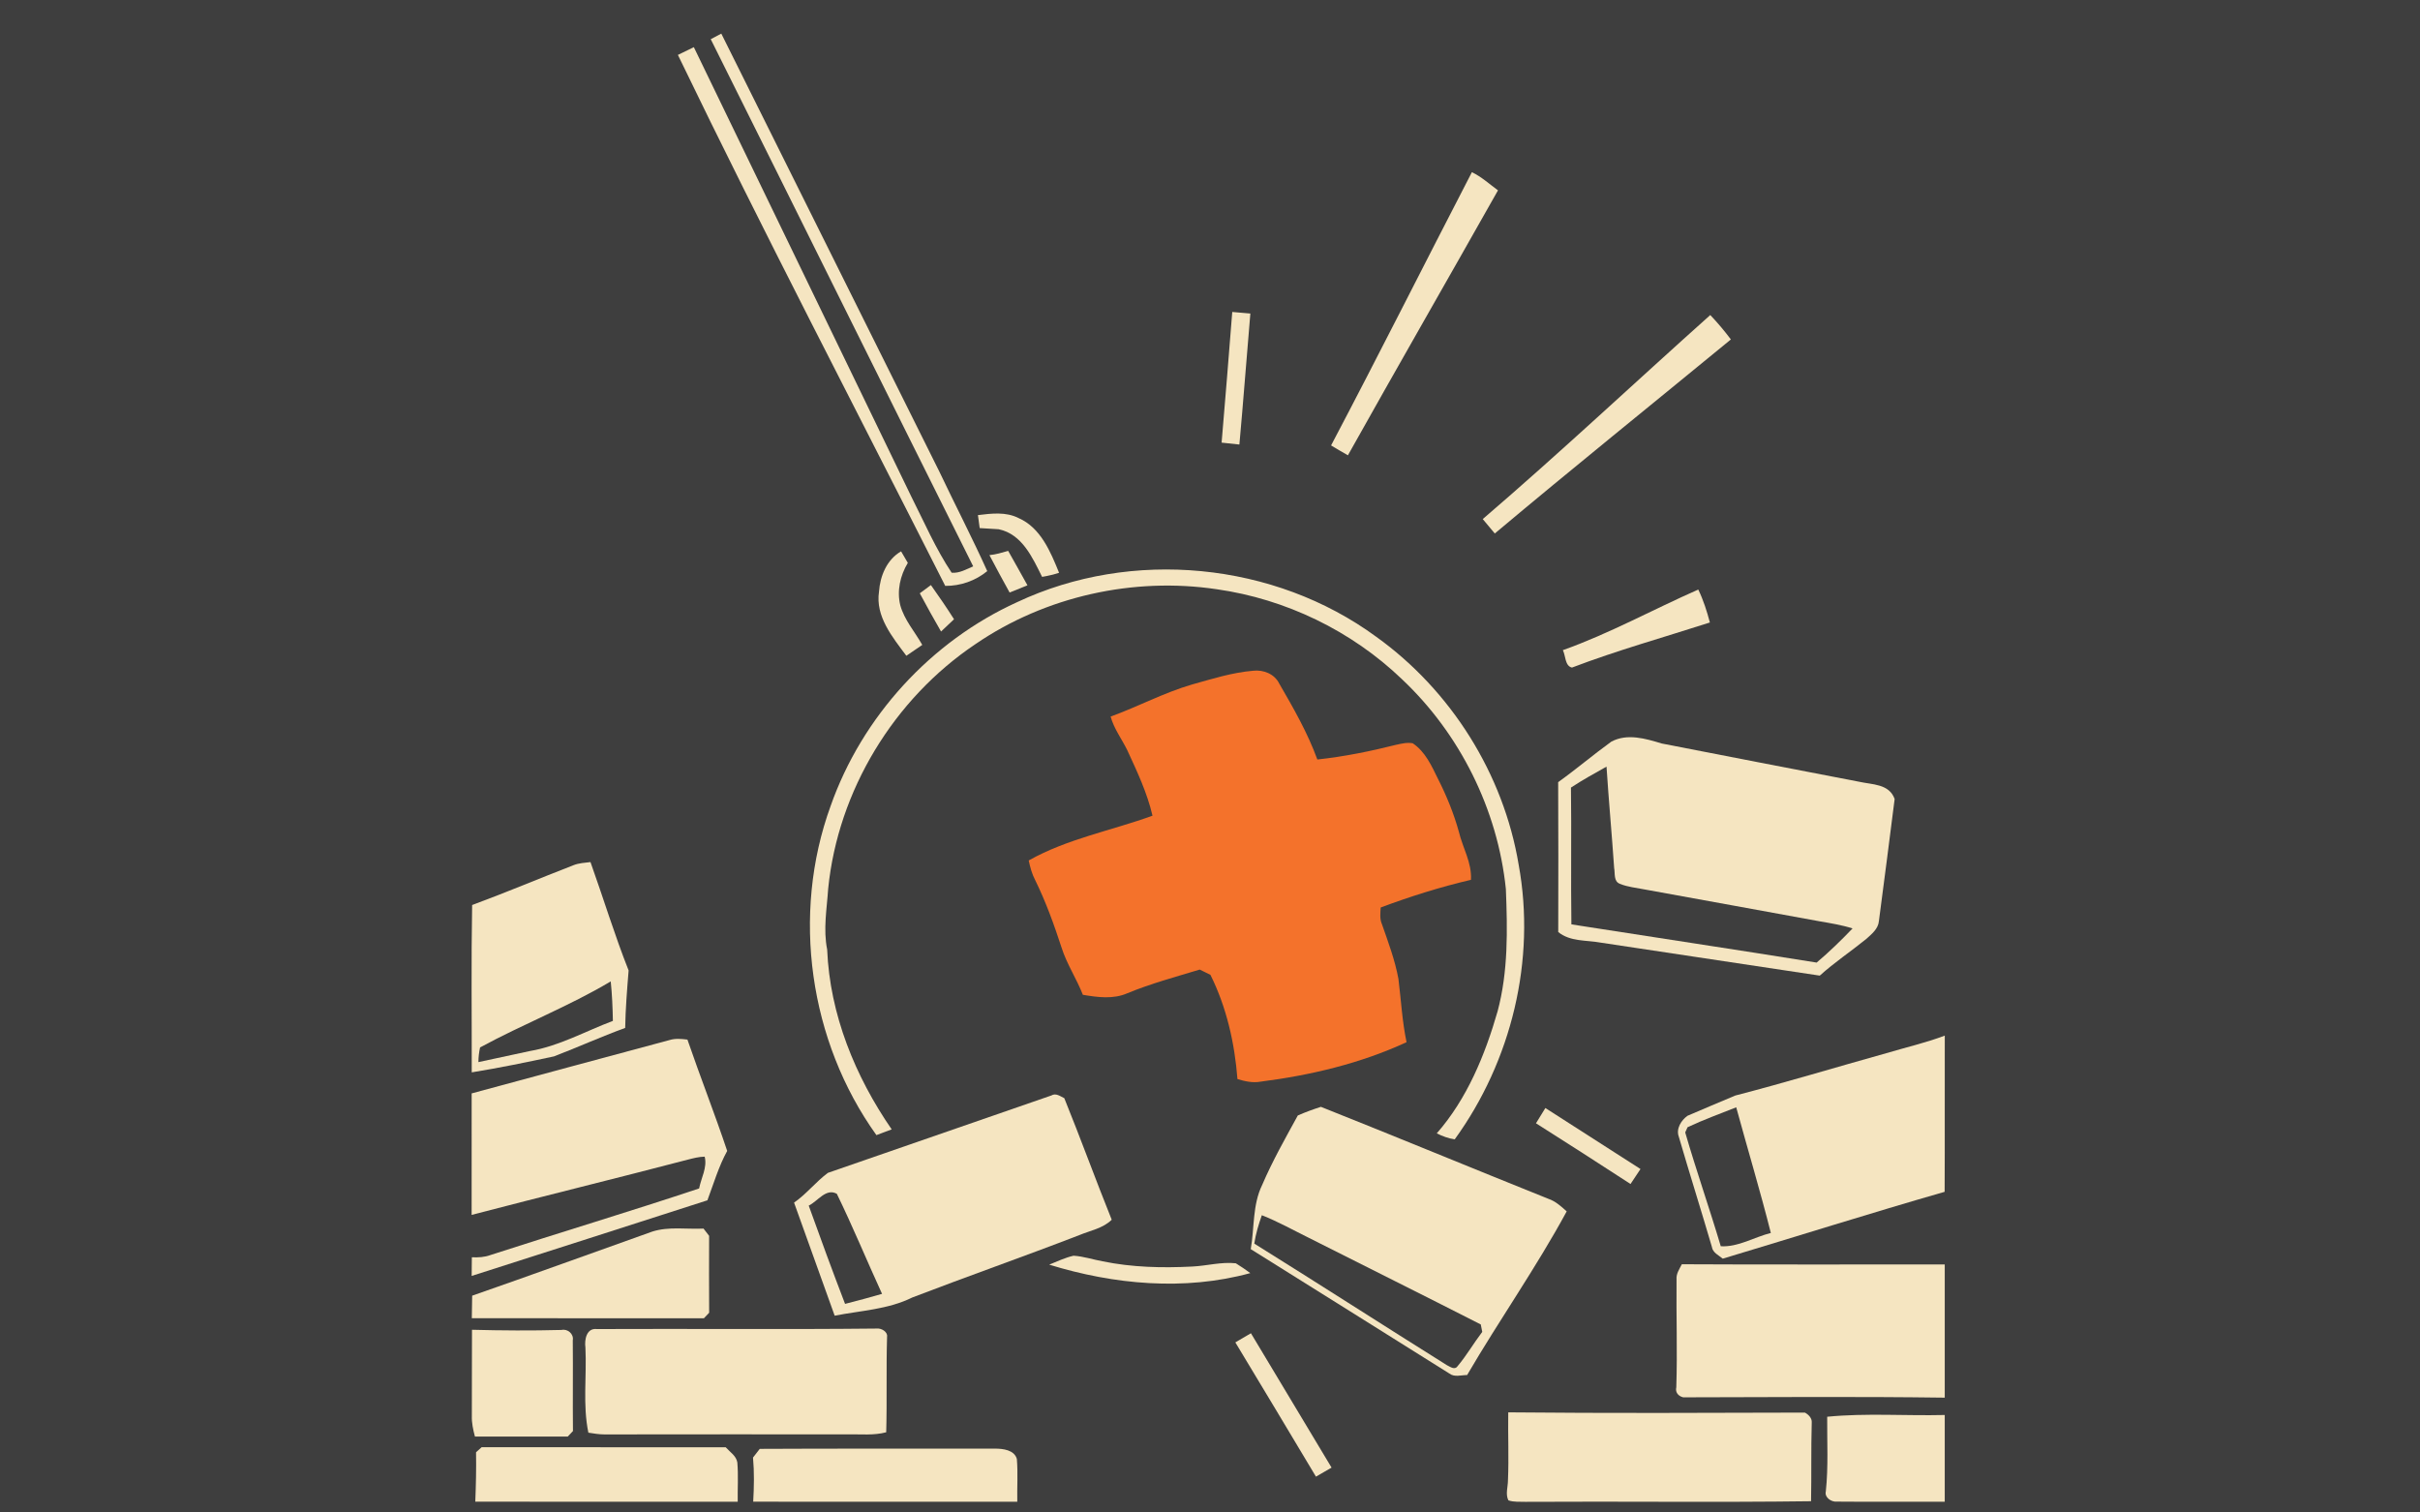 <?xml version="1.0" encoding="UTF-8" standalone="no"?>
<svg
   xmlns:dc="http://purl.org/dc/elements/1.1/"
   xmlns:cc="http://creativecommons.org/ns#"
   xmlns:rdf="http://www.w3.org/1999/02/22-rdf-syntax-ns#"
   xmlns:svg="http://www.w3.org/2000/svg"
   xmlns="http://www.w3.org/2000/svg"
   xmlns:sodipodi="http://sodipodi.sourceforge.net/DTD/sodipodi-0.dtd"
   xmlns:inkscape="http://www.inkscape.org/namespaces/inkscape"
   width="1280"
   height="800"
   viewBox="0 0 1024 640"
   version="1.1"
   id="svg2964"
   inkscape:version="0.47 r22583"
   sodipodi:docname="assist_demoman.svg">
  <defs
     id="defs3036">
    <inkscape:perspective
       sodipodi:type="inkscape:persp3d"
       inkscape:vp_x="0 : 263.75 : 1"
       inkscape:vp_y="0 : 1000 : 0"
       inkscape:vp_z="527.5 : 263.75 : 1"
       inkscape:persp3d-origin="263.75 : 175.83333 : 1"
       id="perspective3040" />
  </defs>
  <sodipodi:namedview
     pagecolor="#ffffff"
     bordercolor="#666666"
     borderopacity="1"
     objecttolerance="10"
     gridtolerance="10"
     guidetolerance="10"
     inkscape:pageopacity="0"
     inkscape:pageshadow="2"
     inkscape:window-width="1280"
     inkscape:window-height="738"
     id="namedview3034"
     showgrid="false"
     inkscape:zoom="0.37"
     inkscape:cx="361.74387"
     inkscape:cy="395.48805"
     inkscape:window-x="-8"
     inkscape:window-y="-8"
     inkscape:window-maximized="1"
     inkscape:current-layer="svg2964" />
  <path
     d="m 0,0 1024,0 0,640 -1024,0 L 0,0 z"
     id="path2966"
     style="fill:#3e3e3e" />
  <path
     d="m 300.739,16.576 c 1.486,-0.789 2.988,-1.562 4.474,-2.351 30.787,61.725 61.467,123.511 92.224,185.251 6.688,14.119 13.892,27.951 20.307,42.191 -5.005,4.095 -11.314,6.309 -17.774,6.248 C 362.131,173.088 323.306,98.745 286.847,23.234 c 2.245,-1.092 4.504,-2.184 6.749,-3.276 30.65,63.257 61.225,126.544 91.845,189.816 5.536,10.95 10.434,22.355 17.244,32.576 3.291,0.273 6.203,-1.471 9.115,-2.7 C 374.673,165.354 337.835,90.904 300.739,16.576 z"
     id="path2968"
     style="fill:#f5e5c1" />
  <path
     d="m 622.817,72.857 c 4.08,1.956 7.416,5.035 11.041,7.689 -21.111,37.399 -42.51,74.631 -63.5,112.106 -2.396,-1.365 -4.777,-2.745 -7.128,-4.171 20.216,-38.355 39.644,-77.118 59.587,-115.625 z"
     id="path2970"
     style="fill:#f5e5c1" />
  <path
     d="m 521.418,132.004 c 2.548,0.227 5.111,0.44 7.659,0.667 -1.592,18.472 -2.957,36.974 -4.641,55.431 -2.502,-0.273 -5.02,-0.546 -7.522,-0.804 1.517,-18.427 3.109,-36.853 4.504,-55.295 z"
     id="path2972"
     style="fill:#f5e5c1" />
  <path
     d="m 627.412,219.647 c 32.713,-28.072 64.136,-57.615 96.273,-86.339 3.109,3.261 6.006,6.718 8.72,10.328 -33.304,27.359 -66.882,54.4 -99.898,82.108 -1.699,-2.032 -3.412,-4.064 -5.096,-6.097 z"
     id="path2974"
     style="fill:#f5e5c1" />
  <path
     d="m 413.801,217.964 c 5.718,-0.698 11.829,-1.471 17.183,1.244 9.373,4.08 13.558,14.301 17.153,23.158 -2.351,0.758 -4.747,1.335 -7.189,1.729 -4.064,-8.159 -8.447,-18.078 -18.366,-20.155 -2.684,-0.152 -5.369,-0.303 -8.038,-0.485 -0.258,-1.835 -0.516,-3.655 -0.743,-5.49 z"
     id="path2976"
     style="fill:#f5e5c1" />
  <path
     d="m 371.943,250.358 c 0.47,-6.688 3.336,-13.589 9.342,-17.062 0.955,1.623 1.896,3.245 2.851,4.883 -3.215,5.338 -4.701,11.814 -3.185,17.956 1.744,6.264 6.173,11.192 9.297,16.758 -2.245,1.532 -4.489,3.064 -6.734,4.595 -5.854,-7.871 -13.164,-16.622 -11.572,-27.132 z"
     id="path2978"
     style="fill:#f5e5c1" />
  <path
     d="m 418.669,234.904 c 2.715,-0.258 5.323,-1.062 7.932,-1.805 2.715,4.853 5.475,9.691 8.159,14.574 -2.518,1.016 -5.035,2.032 -7.553,3.048 -2.897,-5.247 -5.763,-10.51 -8.538,-15.818 z"
     id="path2980"
     style="fill:#f5e5c1" />
  <path
     d="m 430.377,254.802 c 48.455,-22.825 108.8,-17.031 151.992,14.665 31.606,22.688 53.839,58.009 60.239,96.425 7.386,40.356 -3.048,83.094 -27.056,116.216 -2.669,-0.394 -5.202,-1.319 -7.598,-2.533 12.8,-14.605 20.413,-33.122 25.736,-51.625 4.519,-16.88 4.201,-34.457 3.503,-51.776 -3.458,-33.592 -19.443,-65.729 -44.057,-88.857 -21.263,-20.383 -49.062,-33.82 -78.21,-37.975 -35.337,-5.293 -72.584,2.988 -102.112,23.173 -34.593,23.189 -58.237,62.059 -62.377,103.537 -0.561,8.584 -2.154,17.183 -0.425,25.752 1.122,27.42 11.845,53.672 27.299,76.087 -2.154,0.819 -4.307,1.623 -6.461,2.427 -28.466,-39.704 -36.095,-93.316 -19.382,-139.268 13.3,-37.793 42.434,-69.672 78.908,-86.248 z"
     id="path2982"
     style="fill:#f5e5c1" />
  <path
     d="m 389.202,251.056 c 1.577,-1.153 3.139,-2.32 4.701,-3.488 3.367,4.747 6.673,9.539 9.782,14.468 -1.835,1.729 -3.655,3.458 -5.49,5.187 -3.079,-5.354 -6.097,-10.722 -8.993,-16.167 z"
     id="path2984"
     style="fill:#f5e5c1" />
  <path
     d="m 661.308,275.109 c 19.731,-7.022 38.157,-17.213 57.297,-25.645 2.154,4.444 3.655,9.16 4.914,13.937 -19.473,6.279 -39.234,11.784 -58.358,19.079 -3.018,-0.682 -2.639,-5.035 -3.852,-7.371 z"
     id="path2986"
     style="fill:#f5e5c1" />
  <path
     d="m 504.402,289.638 c 8.478,-2.366 16.986,-5.065 25.797,-5.809 4.368,-0.531 9.069,1.319 11.086,5.399 6.006,10.373 12.027,20.853 16.136,32.152 11.238,-1.213 22.355,-3.458 33.319,-6.218 2.29,-0.5 4.671,-1.092 7.037,-0.652 5.338,3.549 8.038,9.646 10.768,15.211 3.625,7.143 6.643,14.59 8.781,22.309 1.623,6.794 5.536,13.058 5.096,20.262 -12.997,3.048 -25.691,7.037 -38.188,11.708 -0.152,2.396 -0.47,4.868 0.561,7.158 2.639,7.583 5.505,15.166 6.946,23.098 1.107,8.918 1.577,17.911 3.427,26.737 -19.427,8.993 -40.629,14.013 -61.846,16.713 -3.291,0.591 -6.567,-0.152 -9.706,-1.107 -1.168,-15.181 -4.61,-30.408 -11.435,-44.102 -1.517,-0.743 -3.018,-1.486 -4.519,-2.229 -10.267,3.109 -20.641,5.9 -30.574,9.994 -5.991,2.654 -12.648,1.729 -18.882,0.682 -2.654,-6.809 -6.794,-12.967 -9.009,-19.958 -3.17,-9.721 -6.643,-19.367 -11.162,-28.557 -1.38,-2.609 -2.123,-5.46 -2.745,-8.326 16.288,-9.191 34.942,-12.603 52.383,-18.942 -2.245,-9.691 -6.521,-18.7 -10.662,-27.693 -2.336,-4.777 -5.642,-9.069 -7.052,-14.256 11.617,-4.201 22.552,-10.116 34.442,-13.573 z"
     id="path2988"
     style="fill:#f4722b" />
  <path
     d="m 681.782,313.843 c 6.734,-3.625 14.514,-1.319 21.338,0.758 27.799,5.475 55.628,10.768 83.443,16.167 5.581,1.274 12.845,0.819 15.136,7.34 -2.123,17.213 -4.428,34.411 -6.658,51.625 -0.273,3.321 -3.094,5.551 -5.384,7.613 -6.476,5.247 -13.437,9.888 -19.64,15.484 -30.893,-4.686 -61.816,-9.282 -92.724,-13.968 -6.082,-1.122 -12.845,-0.334 -17.941,-4.474 0.03,-21.141 0.091,-42.282 -0.03,-63.424 7.659,-5.49 14.832,-11.602 22.461,-17.122 z"
     id="path2990"
     style="fill:#f5e5c1" />
  <path
     d="m 664.736,333.255 c 4.853,-3.2 9.964,-6.006 15.045,-8.857 0.925,14.301 2.26,28.588 3.23,42.889 0.47,2.351 -0.334,5.733 2.533,6.734 3.23,1.319 6.749,1.623 10.161,2.305 24.705,4.444 49.395,9.009 74.116,13.498 4.717,0.819 9.479,1.577 14.074,3.033 -4.838,5.065 -9.858,9.934 -15.196,14.453 -34.563,-5.551 -69.187,-10.753 -103.78,-16.167 -0.273,-19.291 0.076,-38.597 -0.182,-57.888 z"
     id="path2992"
     style="fill:#3e3e3e" />
  <path
     d="m 242.7,366.089 c 2.275,-0.895 4.747,-1.016 7.158,-1.304 5.46,15.257 10.161,30.802 16.136,45.862 -0.652,8.083 -1.319,16.182 -1.456,24.311 -10.146,3.716 -20.034,8.159 -30.104,12.042 -11.556,2.487 -23.143,4.868 -34.821,6.764 0.045,-23.598 -0.258,-47.211 0.167,-70.809 14.423,-5.323 28.588,-11.314 42.919,-16.864 z"
     id="path2994"
     style="fill:#f5e5c1" />
  <path
     d="m 203.132,443.223 c 18.138,-9.873 37.551,-17.365 55.295,-27.951 0.576,5.551 0.804,11.132 0.91,16.713 -11.647,4.383 -22.703,10.646 -35.109,12.755 -7.264,1.532 -14.529,3.155 -21.793,4.686 0.015,-2.093 0.258,-4.171 0.698,-6.203 z"
     id="path2996"
     style="fill:#3e3e3e" />
  <path
     d="m 798.18,445.649 c 8.25,-2.457 16.667,-4.398 24.736,-7.431 -0.076,22.036 0.061,44.057 -0.061,66.093 -31.409,9.024 -62.574,18.882 -93.877,28.284 -1.744,-1.456 -4.262,-2.502 -4.626,-5.035 -4.565,-15.575 -9.464,-31.045 -13.998,-46.62 -1.228,-3.336 1.077,-6.961 3.716,-8.811 6.734,-2.866 13.467,-5.763 20.231,-8.569 21.399,-5.536 42.571,-11.966 63.879,-17.911 z"
     id="path2998"
     style="fill:#f5e5c1" />
  <path
     d="m 283.344,440.084 c 2.457,-0.743 5.035,-0.5 7.537,-0.182 5.414,15.773 11.541,31.318 16.819,47.105 -3.625,6.597 -5.733,13.877 -8.372,20.899 -33.228,10.707 -66.487,21.354 -99.746,32 0.03,-2.639 0.045,-5.278 0.076,-7.901 2.684,0.136 5.414,-0.015 7.962,-0.971 29.361,-9.524 58.935,-18.381 88.205,-28.148 0.849,-4.428 3.518,-8.902 2.351,-13.452 -2.396,0.045 -4.717,0.637 -7.022,1.228 -30.483,7.977 -61.103,15.454 -91.587,23.416 0.03,-17.137 0,-34.275 0.015,-51.412 27.92,-7.537 55.826,-15.105 83.761,-22.582 z"
     id="path3000"
     style="fill:#f5e5c1" />
  <path
     d="m 444.861,463.545 c 1.972,-1.153 3.746,0.318 5.49,1.153 6.916,17.046 13.194,34.351 20.064,51.427 -3.7,3.64 -8.993,4.55 -13.634,6.476 -23.477,9.069 -47.242,17.395 -70.749,26.419 -10.222,5.081 -21.824,5.536 -32.849,7.704 -5.718,-15.954 -11.465,-31.894 -17.183,-47.848 5.263,-3.64 9.206,-8.796 14.317,-12.588 31.5,-10.935 63.029,-21.854 94.544,-32.743 z"
     id="path3002"
     style="fill:#f5e5c1" />
  <path
     d="m 549.156,472.008 c 3.185,-1.41 6.461,-2.593 9.782,-3.655 32.152,12.785 64.121,26.04 96.243,38.916 3.033,1.031 5.414,3.2 7.75,5.323 -12.876,23.75 -28.497,45.922 -42.131,69.247 -2.548,0 -5.384,1.046 -7.583,-0.682 -28.011,-17.501 -55.947,-35.139 -83.973,-52.595 1.592,-9.069 0.698,-18.76 4.853,-27.208 4.337,-10.131 9.782,-19.7 15.06,-29.346 z"
     id="path3004"
     style="fill:#f5e5c1" />
  <path
     d="m 714.07,476.982 c 6.703,-3.17 13.71,-5.687 20.595,-8.432 4.838,17.729 10.146,35.352 14.65,53.172 -7.067,1.759 -13.74,6.036 -21.187,5.627 -4.792,-16.121 -10.373,-32.015 -15.045,-48.167 0.243,-0.546 0.743,-1.653 0.986,-2.199 z"
     id="path3006"
     style="fill:#3e3e3e" />
  <path
     d="m 649.934,475.314 c 1.319,-2.169 2.639,-4.322 3.973,-6.461 13.422,8.599 26.844,17.198 40.25,25.812 -1.41,2.108 -2.806,4.216 -4.216,6.339 -13.27,-8.66 -26.631,-17.198 -40.008,-25.691 z"
     id="path3008"
     style="fill:#f5e5c1" />
  <path
     d="m 342.203,510.15 c 3.822,-1.835 7.31,-7.537 11.89,-5.005 6.779,13.907 12.679,28.269 19.139,42.343 -5.202,1.471 -10.404,2.942 -15.651,4.246 -5.293,-13.801 -10.389,-27.663 -15.378,-41.585 z"
     id="path3010"
     style="fill:#3e3e3e" />
  <path
     d="m 533.93,514.214 c 6.885,2.7 13.331,6.339 19.958,9.6 24.205,12.239 48.516,24.281 72.69,36.626 0.152,0.789 0.47,2.351 0.622,3.139 -3.625,4.762 -6.627,10.009 -10.495,14.574 -1.198,1.699 -3.139,0.136 -4.444,-0.47 -27.223,-17.062 -54.248,-34.457 -81.517,-51.458 0.607,-4.11 1.82,-8.099 3.185,-12.011 z"
     id="path3012"
     style="fill:#3e3e3e" />
  <path
     d="m 276.064,521.115 c 6.991,-2.199 14.423,-0.895 21.627,-1.244 0.591,0.773 1.774,2.305 2.366,3.079 -0.03,10.844 -0.061,21.687 0.015,32.531 -0.546,0.576 -1.653,1.759 -2.214,2.336 -32.743,-0.03 -65.486,0 -98.214,-0.015 0.03,-3.185 0.061,-6.37 0.152,-9.539 25.494,-8.872 50.851,-18.108 76.269,-27.147 z"
     id="path3014"
     style="fill:#f5e5c1" />
  <path
     d="m 443.951,535.128 c 3.397,-1.35 6.734,-2.973 10.313,-3.776 4.186,0.258 8.19,1.623 12.3,2.366 12.451,2.563 25.236,2.866 37.884,2.214 6.173,-0.288 12.254,-2.047 18.472,-1.38 2.093,1.304 4.155,2.669 6.142,4.155 -27.92,7.628 -57.706,4.853 -85.111,-3.579 z"
     id="path3016"
     style="fill:#f5e5c1" />
  <path
     d="m 709.414,541.376 c -0.212,-2.396 1.213,-4.383 2.245,-6.415 37.081,0.212 74.161,0.03 111.242,0.091 0,18.791 0,37.566 0,56.356 -36.883,-0.5 -73.797,-0.212 -110.665,-0.136 -2.047,-0.485 -3.458,-2.093 -2.927,-4.262 0.5,-15.211 -0.061,-30.423 0.106,-45.634 z"
     id="path3018"
     style="fill:#f5e5c1" />
  <path
     d="m 199.719,562.684 c 12.618,0.334 25.251,0.409 37.869,0.076 2.593,-0.591 5.293,1.683 4.777,4.413 0.136,12.785 -0.061,25.57 0.076,38.37 -0.546,0.576 -1.653,1.744 -2.199,2.32 -13.103,-0.015 -26.191,-0.03 -39.28,0 -0.773,-2.882 -1.41,-5.824 -1.304,-8.811 0.061,-12.118 -0.015,-24.25 0.061,-36.368 z"
     id="path3020"
     style="fill:#f5e5c1" />
  <path
     d="m 247.719,570.267 c -0.47,-3.306 0.409,-8.402 4.823,-7.886 39.492,-0.182 78.984,0.212 118.461,-0.212 1.881,-0.227 4.686,1.335 4.353,3.488 -0.409,13.467 0.015,26.935 -0.364,40.402 -5.278,1.41 -10.768,0.789 -16.152,0.88 -34.366,0.015 -68.732,-0.045 -103.098,0.03 -2.29,-0.015 -4.535,-0.379 -6.779,-0.743 -2.442,-11.814 -0.652,-23.992 -1.244,-35.958 z"
     id="path3022"
     style="fill:#f5e5c1" />
  <path
     d="m 522.722,568.023 c 2.199,-1.304 4.398,-2.593 6.597,-3.867 11.359,18.957 22.734,37.915 34.123,56.857 -2.199,1.274 -4.413,2.548 -6.612,3.822 -11.329,-18.957 -22.688,-37.9 -34.108,-56.811 z"
     id="path3024"
     style="fill:#f5e5c1" />
  <path
     d="m 638.195,597.627 c 41.843,0.409 83.7,0.227 125.528,0.106 1.517,0.804 3.079,2.366 2.897,4.246 -0.318,11.071 -0.076,22.173 -0.288,33.259 -40.281,0.531 -80.591,0.015 -120.872,0.258 -2.411,-0.106 -4.914,0.182 -7.204,-0.637 -1.319,-2.639 -0.182,-5.657 -0.182,-8.432 0.425,-9.585 -0.03,-19.2 0.121,-28.8 z"
     id="path3026"
     style="fill:#f5e5c1" />
  <path
     d="m 773.156,599.492 c 16.5,-1.623 33.168,-0.334 49.744,-0.743 0,12.239 0,24.463 0,36.701 -15.211,-0.046 -30.423,0.091 -45.619,-0.046 -2.32,0.258 -5.354,-1.744 -4.701,-4.322 1.107,-10.495 0.5,-21.065 0.576,-31.59 z"
     id="path3028"
     style="fill:#f5e5c1" />
  <path
     d="m 201.433,614.521 c 0.607,-0.531 1.79,-1.608 2.381,-2.154 34.427,0.061 68.838,0 103.249,0.03 1.774,2.002 4.459,3.579 4.929,6.43 0.47,5.52 0.076,11.071 0.167,16.622 -37.02,0 -74.025,0.015 -111.045,-0.015 0.273,-6.976 0.44,-13.937 0.318,-20.914 z"
     id="path3030"
     style="fill:#f5e5c1" />
  <path
     d="m 321.486,613.081 c 33.183,-0.182 66.366,-0.03 99.549,-0.106 3.352,0.015 8.159,0.531 9.236,4.368 0.5,6.006 0.061,12.057 0.182,18.108 -37.247,0 -74.495,0.015 -111.742,-0.015 0.349,-6.218 0.485,-12.466 -0.076,-18.684 0.955,-1.228 1.896,-2.457 2.851,-3.67 z"
     id="path3032"
     style="fill:#f5e5c1" />
</svg>
